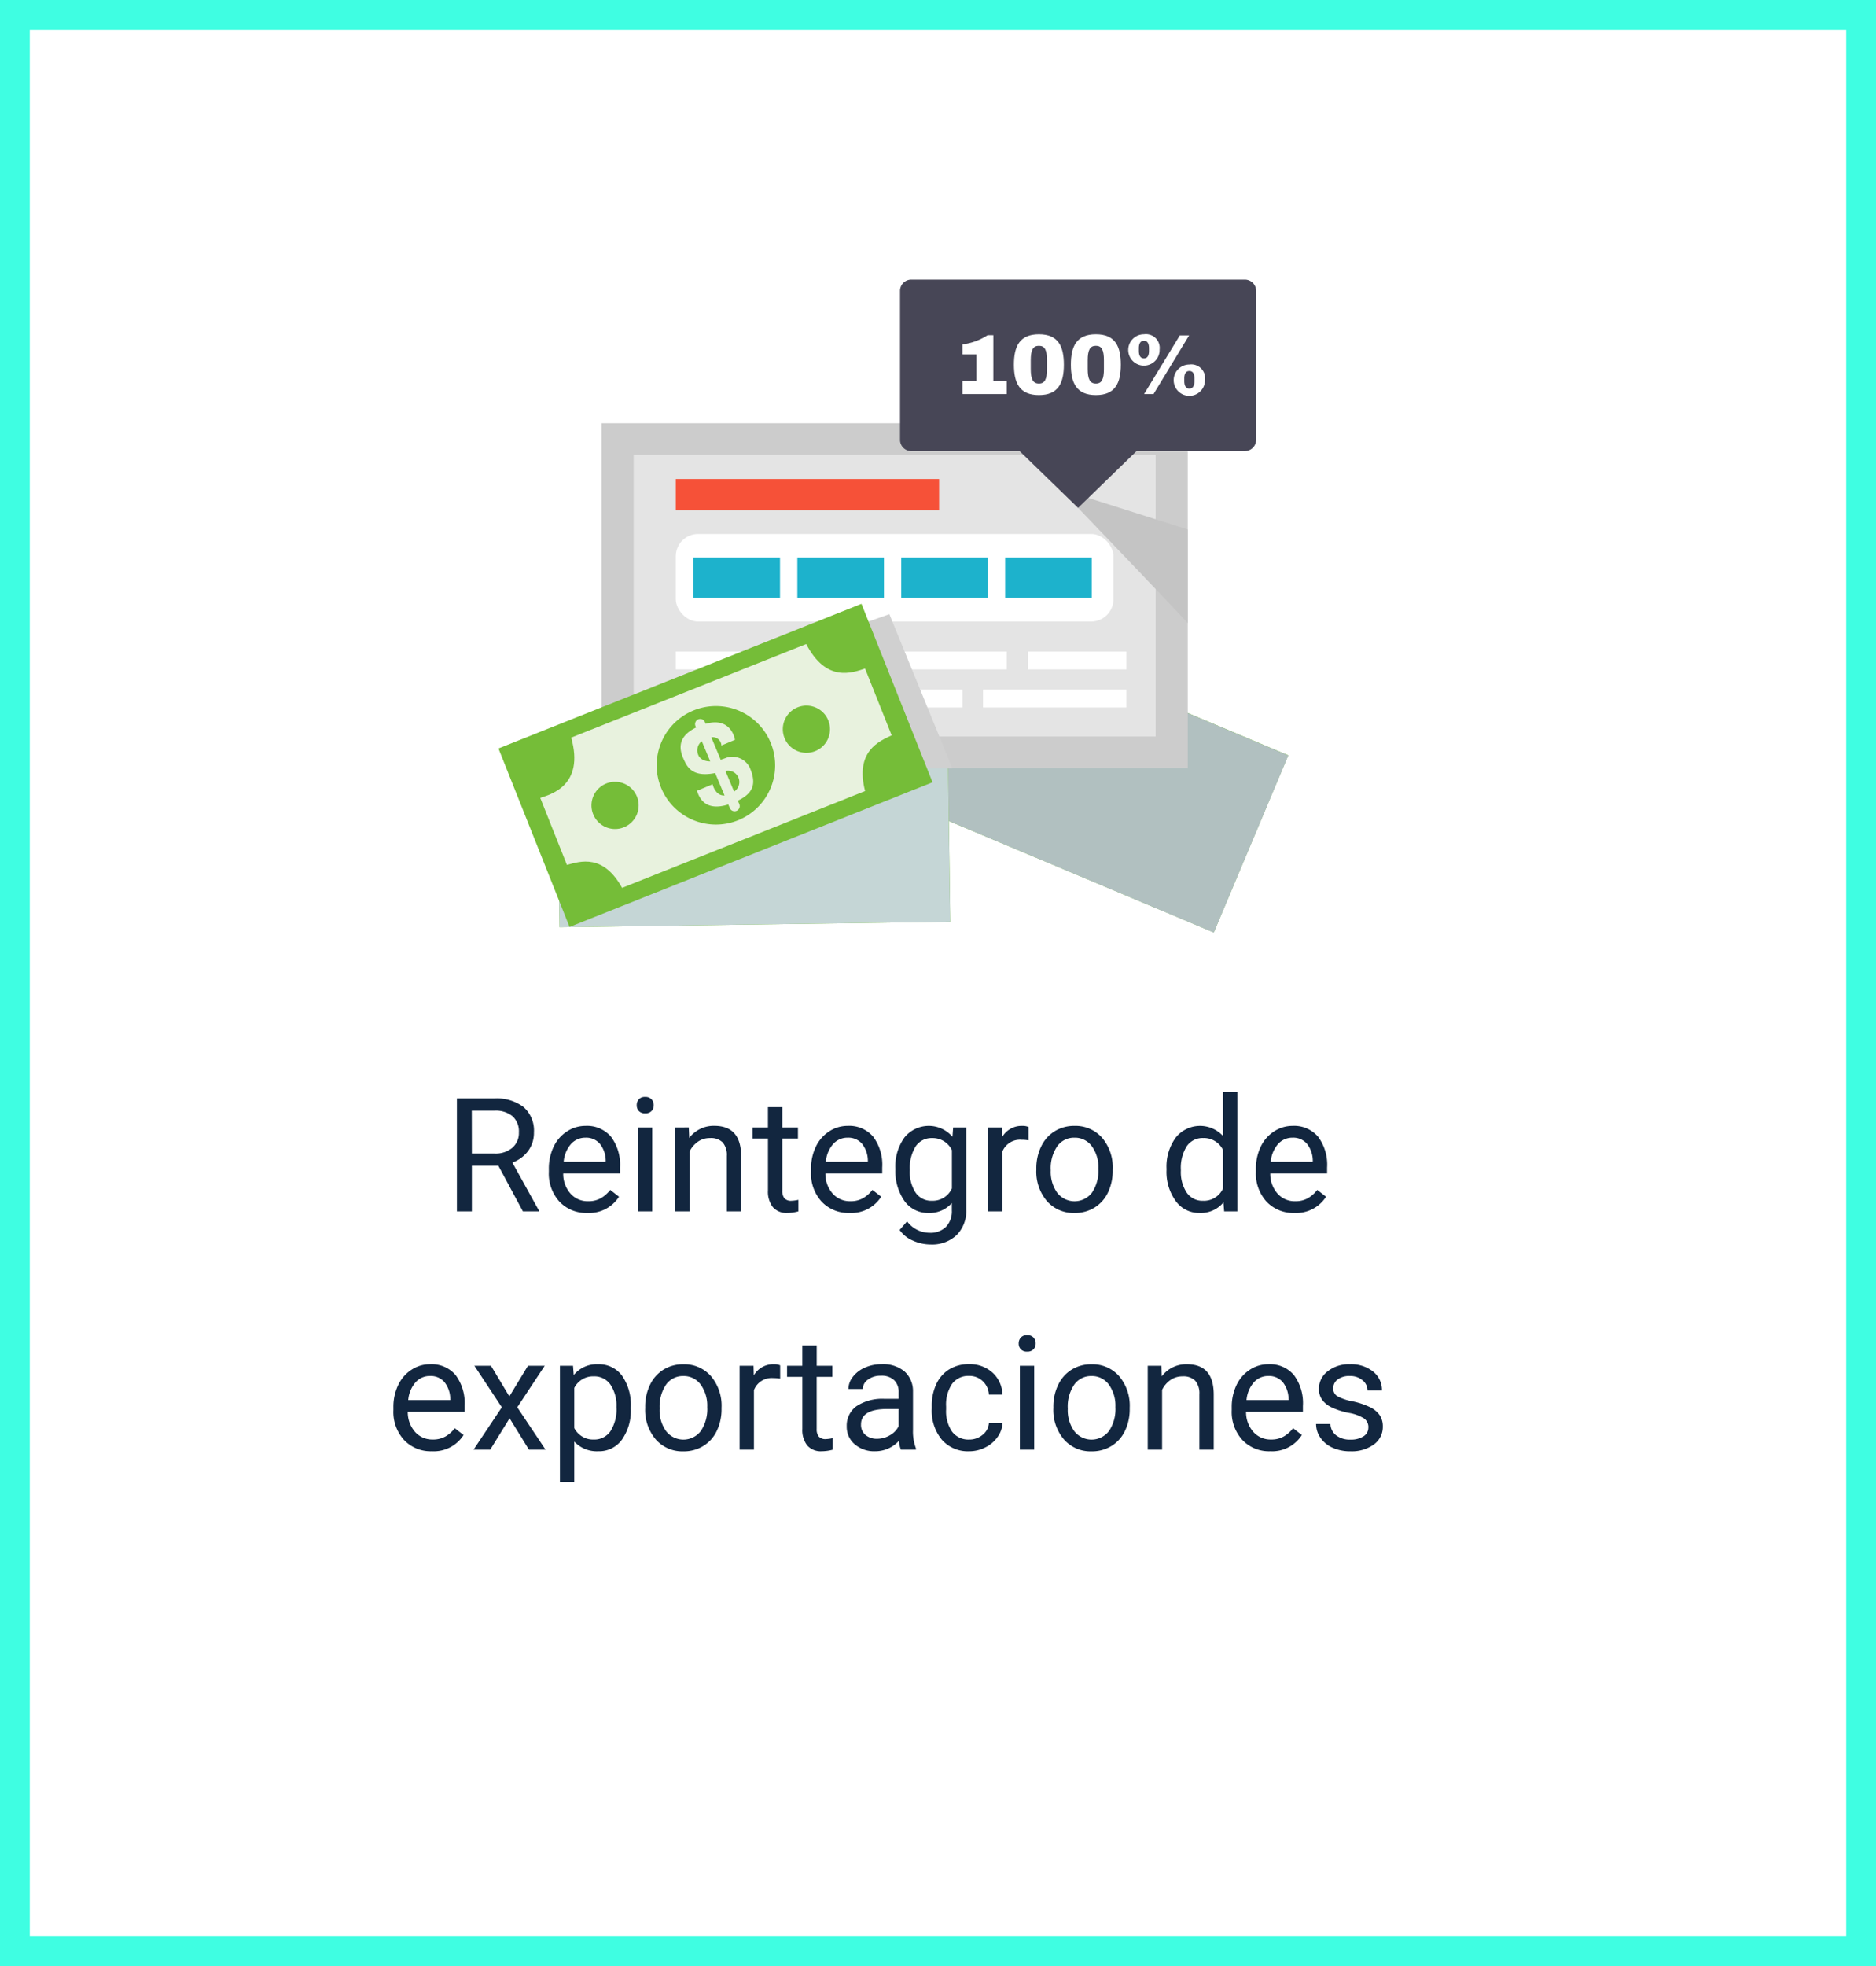 <svg xmlns="http://www.w3.org/2000/svg" width="189" height="198" viewBox="0 0 189 198">
  <rect x="0" y="0" width="189" height="198" fill="#333333" stroke="none"/>
  <g id="Grupo_112870" data-name="Grupo 112870" transform="translate(2320 9271)">
    <g id="Trazado_168239" data-name="Trazado 168239" transform="translate(-2320 -9271)" fill="#fff">
      <path d="M 187.5 196.5 L 1.5 196.5 L 1.5 1.5 L 187.5 1.5 L 187.5 196.5 Z" stroke="none"/>
      <path d="M 3 3 L 3 195 L 186 195 L 186 3 L 3 3 M 0 0 L 189 0 L 189 198 L 0 198 L 0 0 Z" stroke="none" fill="#3ffee2"/>
    </g>
    <path id="Trazado_168240" data-name="Trazado 168240" d="M33.211,12.4H30.539V17H29.031V5.625H32.8a4.457,4.457,0,0,1,2.957.875,3.148,3.148,0,0,1,1.035,2.547,3.062,3.062,0,0,1-.574,1.852,3.428,3.428,0,0,1-1.6,1.18l2.672,4.828V17H35.68Zm-2.672-1.227h2.3a2.6,2.6,0,0,0,1.777-.579,1.959,1.959,0,0,0,.66-1.55,2.062,2.062,0,0,0-.629-1.62,2.663,2.663,0,0,0-1.816-.571h-2.3Zm11.633,5.984a3.693,3.693,0,0,1-2.8-1.129,4.19,4.19,0,0,1-1.078-3.02v-.266a5.073,5.073,0,0,1,.48-2.246,3.748,3.748,0,0,1,1.344-1.547,3.378,3.378,0,0,1,1.871-.559,3.166,3.166,0,0,1,2.563,1.086,4.7,4.7,0,0,1,.914,3.109v.6H39.742a3,3,0,0,0,.73,2.02,2.3,2.3,0,0,0,1.777.77,2.517,2.517,0,0,0,1.3-.312,3.259,3.259,0,0,0,.93-.828l.883.688A3.55,3.55,0,0,1,42.172,17.156Zm-.18-7.578a1.928,1.928,0,0,0-1.469.637A3.1,3.1,0,0,0,39.789,12h4.234v-.109a2.753,2.753,0,0,0-.594-1.707A1.815,1.815,0,0,0,41.992,9.578ZM48.711,17H47.266V8.547h1.445ZM47.148,6.3a.863.863,0,0,1,.215-.594A.807.807,0,0,1,48,5.469a.819.819,0,0,1,.641.242.854.854,0,0,1,.219.594.826.826,0,0,1-.219.586A.834.834,0,0,1,48,7.125a.821.821,0,0,1-.637-.234A.834.834,0,0,1,47.148,6.3Zm5.242,2.242.047,1.063a3.08,3.08,0,0,1,2.531-1.219q2.68,0,2.7,3.023V17H56.227V11.406a1.946,1.946,0,0,0-.418-1.352,1.675,1.675,0,0,0-1.277-.437,2.086,2.086,0,0,0-1.234.375,2.546,2.546,0,0,0-.828.984V17H51.023V8.547ZM61.813,6.5V8.547h1.578V9.664H61.813v5.249a1.173,1.173,0,0,0,.211.763.888.888,0,0,0,.719.254,3.5,3.5,0,0,0,.688-.094V17a4.215,4.215,0,0,1-1.109.155,1.8,1.8,0,0,1-1.461-.586,2.517,2.517,0,0,1-.492-1.664V9.664H58.828V8.547h1.539V6.5Zm6.773,10.656a3.693,3.693,0,0,1-2.8-1.129,4.19,4.19,0,0,1-1.078-3.02v-.266a5.073,5.073,0,0,1,.48-2.246,3.748,3.748,0,0,1,1.344-1.547,3.378,3.378,0,0,1,1.871-.559,3.166,3.166,0,0,1,2.563,1.086,4.7,4.7,0,0,1,.914,3.109v.6H66.156a3,3,0,0,0,.73,2.02,2.3,2.3,0,0,0,1.777.77,2.517,2.517,0,0,0,1.3-.312,3.259,3.259,0,0,0,.93-.828l.883.688A3.55,3.55,0,0,1,68.586,17.156Zm-.18-7.578a1.928,1.928,0,0,0-1.469.637A3.1,3.1,0,0,0,66.2,12h4.234v-.109a2.753,2.753,0,0,0-.594-1.707A1.815,1.815,0,0,0,68.406,9.578Zm4.8,3.125a4.968,4.968,0,0,1,.914-3.145,3.151,3.151,0,0,1,4.836-.074l.07-.937h1.32V16.8a3.439,3.439,0,0,1-.973,2.586,3.589,3.589,0,0,1-2.613.945,4.348,4.348,0,0,1-1.789-.391,3.08,3.08,0,0,1-1.336-1.07l.75-.867a2.826,2.826,0,0,0,2.273,1.148,2.214,2.214,0,0,0,1.645-.594,2.269,2.269,0,0,0,.59-1.672v-.727a2.971,2.971,0,0,1-2.367,1,2.887,2.887,0,0,1-2.4-1.2A5.224,5.224,0,0,1,73.211,12.7Zm1.453.164a3.79,3.79,0,0,0,.586,2.246,1.9,1.9,0,0,0,1.641.816A2.117,2.117,0,0,0,78.9,14.688V10.828a2.142,2.142,0,0,0-1.992-1.211,1.921,1.921,0,0,0-1.648.82A4.128,4.128,0,0,0,74.664,12.867ZM86.617,9.844a4.331,4.331,0,0,0-.711-.055A1.9,1.9,0,0,0,83.977,11v6H82.531V8.547h1.406l.023.977a2.251,2.251,0,0,1,2.016-1.133,1.477,1.477,0,0,1,.641.109Zm.789,2.852a4.993,4.993,0,0,1,.488-2.234A3.643,3.643,0,0,1,89.254,8.93a3.7,3.7,0,0,1,1.988-.539,3.565,3.565,0,0,1,2.793,1.2,4.6,4.6,0,0,1,1.066,3.18v.1a5.036,5.036,0,0,1-.473,2.215,3.589,3.589,0,0,1-1.352,1.527,3.743,3.743,0,0,1-2.02.547,3.556,3.556,0,0,1-2.785-1.2A4.575,4.575,0,0,1,87.406,12.8Zm1.453.172a3.616,3.616,0,0,0,.652,2.258,2.211,2.211,0,0,0,3.5-.012,3.955,3.955,0,0,0,.648-2.418A3.61,3.61,0,0,0,93,10.441a2.1,2.1,0,0,0-1.754-.863,2.075,2.075,0,0,0-1.727.852A3.925,3.925,0,0,0,88.859,12.867Zm11.664-.164a4.952,4.952,0,0,1,.922-3.129,3.137,3.137,0,0,1,4.766-.168V5h1.445V17h-1.328l-.07-.906a2.943,2.943,0,0,1-2.414,1.063,2.887,2.887,0,0,1-2.395-1.2,5.008,5.008,0,0,1-.926-3.141Zm1.445.164a3.749,3.749,0,0,0,.594,2.25,1.92,1.92,0,0,0,1.641.813,2.108,2.108,0,0,0,2.008-1.234V10.813a2.125,2.125,0,0,0-1.992-1.2,1.929,1.929,0,0,0-1.656.82A4.128,4.128,0,0,0,101.969,12.867Zm11.438,4.289a3.693,3.693,0,0,1-2.8-1.129,4.19,4.19,0,0,1-1.078-3.02v-.266a5.073,5.073,0,0,1,.48-2.246,3.748,3.748,0,0,1,1.344-1.547,3.378,3.378,0,0,1,1.871-.559,3.166,3.166,0,0,1,2.563,1.086,4.7,4.7,0,0,1,.914,3.109v.6h-5.727a3,3,0,0,0,.73,2.02,2.3,2.3,0,0,0,1.777.77,2.517,2.517,0,0,0,1.3-.312,3.259,3.259,0,0,0,.93-.828l.883.688A3.55,3.55,0,0,1,113.406,17.156Zm-.18-7.578a1.928,1.928,0,0,0-1.469.637A3.1,3.1,0,0,0,111.023,12h4.234v-.109a2.753,2.753,0,0,0-.594-1.707A1.815,1.815,0,0,0,113.227,9.578ZM26.512,41.156a3.693,3.693,0,0,1-2.8-1.129,4.19,4.19,0,0,1-1.078-3.02v-.266a5.073,5.073,0,0,1,.48-2.246,3.748,3.748,0,0,1,1.344-1.547,3.378,3.378,0,0,1,1.871-.559,3.166,3.166,0,0,1,2.563,1.086,4.7,4.7,0,0,1,.914,3.109v.6H24.082a3,3,0,0,0,.73,2.02,2.3,2.3,0,0,0,1.777.77,2.517,2.517,0,0,0,1.3-.312,3.259,3.259,0,0,0,.93-.828l.883.688A3.55,3.55,0,0,1,26.512,41.156Zm-.18-7.578a1.928,1.928,0,0,0-1.469.637A3.1,3.1,0,0,0,24.129,36h4.234v-.109a2.753,2.753,0,0,0-.594-1.707A1.815,1.815,0,0,0,26.332,33.578Zm7.984,2.055,1.875-3.086h1.688l-2.766,4.18L37.965,41H36.293L34.34,37.836,32.387,41h-1.68l2.852-4.273-2.766-4.18h1.672Zm12.234,1.234a5.062,5.062,0,0,1-.883,3.109,2.829,2.829,0,0,1-2.391,1.18,3.1,3.1,0,0,1-2.422-.977v4.07H39.41v-11.7h1.32l.07.938a2.977,2.977,0,0,1,2.453-1.094,2.882,2.882,0,0,1,2.41,1.148,5.117,5.117,0,0,1,.887,3.2ZM45.105,36.7a3.735,3.735,0,0,0-.609-2.258,1.963,1.963,0,0,0-1.672-.828,2.125,2.125,0,0,0-1.969,1.164V38.82a2.129,2.129,0,0,0,1.984,1.156,1.954,1.954,0,0,0,1.652-.824A4.077,4.077,0,0,0,45.105,36.7ZM48,36.7a4.993,4.993,0,0,1,.488-2.234,3.643,3.643,0,0,1,1.359-1.531,3.7,3.7,0,0,1,1.988-.539,3.565,3.565,0,0,1,2.793,1.2,4.6,4.6,0,0,1,1.066,3.18v.1a5.036,5.036,0,0,1-.473,2.215,3.589,3.589,0,0,1-1.352,1.527,3.743,3.743,0,0,1-2.02.547,3.556,3.556,0,0,1-2.785-1.2A4.575,4.575,0,0,1,48,36.8Zm1.453.172a3.616,3.616,0,0,0,.652,2.258,2.211,2.211,0,0,0,3.5-.012,3.955,3.955,0,0,0,.648-2.418,3.61,3.61,0,0,0-.66-2.254,2.1,2.1,0,0,0-1.754-.863,2.075,2.075,0,0,0-1.727.852A3.925,3.925,0,0,0,49.457,36.867ZM61.6,33.844a4.331,4.331,0,0,0-.711-.055A1.9,1.9,0,0,0,58.957,35v6H57.512V32.547h1.406l.023.977a2.251,2.251,0,0,1,2.016-1.133,1.477,1.477,0,0,1,.641.109Zm3.68-3.344v2.047h1.578v1.117H65.277v5.249a1.173,1.173,0,0,0,.211.763.888.888,0,0,0,.719.254,3.5,3.5,0,0,0,.688-.094V41a4.215,4.215,0,0,1-1.109.155,1.8,1.8,0,0,1-1.461-.586,2.517,2.517,0,0,1-.492-1.664V33.664H62.293V32.547h1.539V30.5ZM73.762,41a3.036,3.036,0,0,1-.2-.891,3.225,3.225,0,0,1-2.406,1.047,2.984,2.984,0,0,1-2.051-.707,2.288,2.288,0,0,1-.8-1.793,2.39,2.39,0,0,1,1-2.051,4.733,4.733,0,0,1,2.824-.73h1.406v-.664A1.623,1.623,0,0,0,73.082,34a1.821,1.821,0,0,0-1.336-.449,2.107,2.107,0,0,0-1.3.391,1.151,1.151,0,0,0-.523.945H68.473a2,2,0,0,1,.449-1.223,3.066,3.066,0,0,1,1.219-.934,4.1,4.1,0,0,1,1.691-.344,3.342,3.342,0,0,1,2.289.73,2.635,2.635,0,0,1,.859,2.012v3.891a4.757,4.757,0,0,0,.3,1.852V41Zm-2.4-1.1a2.54,2.54,0,0,0,1.289-.352,2.127,2.127,0,0,0,.883-.914V36.9H72.4q-2.656,0-2.656,1.555a1.316,1.316,0,0,0,.453,1.063A1.742,1.742,0,0,0,71.363,39.9Zm9.273.078a2.082,2.082,0,0,0,1.352-.469,1.649,1.649,0,0,0,.641-1.172H84a2.621,2.621,0,0,1-.5,1.383,3.293,3.293,0,0,1-1.23,1.047,3.55,3.55,0,0,1-1.629.391A3.482,3.482,0,0,1,77.891,40a4.59,4.59,0,0,1-1.02-3.152v-.242a5.089,5.089,0,0,1,.453-2.2,3.451,3.451,0,0,1,1.3-1.492,3.7,3.7,0,0,1,2-.531,3.39,3.39,0,0,1,2.363.852,3.043,3.043,0,0,1,1,2.211H82.629a1.992,1.992,0,0,0-.621-1.348,1.932,1.932,0,0,0-1.379-.527,2.023,2.023,0,0,0-1.707.793,3.724,3.724,0,0,0-.605,2.293v.273a3.65,3.65,0,0,0,.6,2.25A2.033,2.033,0,0,0,80.637,39.977ZM87.191,41H85.746V32.547h1.445ZM85.629,30.3a.863.863,0,0,1,.215-.594.807.807,0,0,1,.637-.242.819.819,0,0,1,.641.242.854.854,0,0,1,.219.594.826.826,0,0,1-.219.586.834.834,0,0,1-.641.234.821.821,0,0,1-.637-.234A.834.834,0,0,1,85.629,30.3ZM89.121,36.7a4.993,4.993,0,0,1,.488-2.234,3.643,3.643,0,0,1,1.359-1.531,3.7,3.7,0,0,1,1.988-.539,3.565,3.565,0,0,1,2.793,1.2,4.6,4.6,0,0,1,1.066,3.18v.1a5.036,5.036,0,0,1-.473,2.215,3.589,3.589,0,0,1-1.352,1.527,3.743,3.743,0,0,1-2.02.547,3.556,3.556,0,0,1-2.785-1.2A4.575,4.575,0,0,1,89.121,36.8Zm1.453.172a3.616,3.616,0,0,0,.652,2.258,2.211,2.211,0,0,0,3.5-.012,3.955,3.955,0,0,0,.648-2.418,3.61,3.61,0,0,0-.66-2.254,2.1,2.1,0,0,0-1.754-.863,2.075,2.075,0,0,0-1.727.852A3.925,3.925,0,0,0,90.574,36.867ZM100,32.547l.047,1.063a3.08,3.08,0,0,1,2.531-1.219q2.68,0,2.7,3.023V41h-1.445V35.406a1.946,1.946,0,0,0-.418-1.352,1.675,1.675,0,0,0-1.277-.437,2.086,2.086,0,0,0-1.234.375,2.546,2.546,0,0,0-.828.984V41H98.629V32.547Zm10.969,8.609a3.693,3.693,0,0,1-2.8-1.129,4.19,4.19,0,0,1-1.078-3.02v-.266a5.073,5.073,0,0,1,.48-2.246,3.748,3.748,0,0,1,1.344-1.547,3.378,3.378,0,0,1,1.871-.559,3.166,3.166,0,0,1,2.563,1.086,4.7,4.7,0,0,1,.914,3.109v.6h-5.727a3,3,0,0,0,.73,2.02,2.3,2.3,0,0,0,1.777.77,2.517,2.517,0,0,0,1.3-.312,3.259,3.259,0,0,0,.93-.828l.883.688A3.55,3.55,0,0,1,110.965,41.156Zm-.18-7.578a1.928,1.928,0,0,0-1.469.637A3.1,3.1,0,0,0,108.582,36h4.234v-.109a2.753,2.753,0,0,0-.594-1.707A1.815,1.815,0,0,0,110.785,33.578Zm10.07,5.18a1.064,1.064,0,0,0-.441-.91,4.249,4.249,0,0,0-1.539-.559,7.277,7.277,0,0,1-1.742-.562,2.479,2.479,0,0,1-.953-.781,1.869,1.869,0,0,1-.309-1.078,2.193,2.193,0,0,1,.879-1.758A3.432,3.432,0,0,1,119,32.391a3.532,3.532,0,0,1,2.332.742,2.357,2.357,0,0,1,.895,1.9H120.77a1.3,1.3,0,0,0-.5-1.023,1.888,1.888,0,0,0-1.27-.43,1.976,1.976,0,0,0-1.234.344,1.082,1.082,0,0,0-.445.9.877.877,0,0,0,.414.789,5.1,5.1,0,0,0,1.5.508,7.8,7.8,0,0,1,1.754.578,2.558,2.558,0,0,1,1,.809,1.988,1.988,0,0,1,.324,1.152,2.163,2.163,0,0,1-.906,1.816,3.8,3.8,0,0,1-2.352.684,4.257,4.257,0,0,1-1.8-.359,2.922,2.922,0,0,1-1.223-1,2.42,2.42,0,0,1-.441-1.395h1.445a1.5,1.5,0,0,0,.582,1.152,2.258,2.258,0,0,0,1.434.426,2.331,2.331,0,0,0,1.316-.332A1.02,1.02,0,0,0,120.855,38.758Z" transform="translate(-2303 -9166)" fill="#12263f"/>
    <g id="Grupo_106378" data-name="Grupo 106378" transform="translate(-2281.938 -9372.932)">
      <g id="Grupo_106377" data-name="Grupo 106377">
        <rect id="Rectángulo_33907" data-name="Rectángulo 33907" width="19.35" height="39.367" transform="translate(47.93 180.578) rotate(-67.199)" fill="#75bd38"/>
        <path id="Trazado_162143" data-name="Trazado 162143" d="M54.94,169.243l-2.816,6.7c1.25.687,3.389,1.773,2.346,5.542L78.759,191.7c2.083-3.6,4.554-2.578,5.843-2.125l2.807-6.678c-1.25-.615-3.779-1.721-2.5-5.917L61.416,167.1C58.986,171.543,55.859,169.688,54.94,169.243Z" fill="#ffffd0"/>
        <path id="Trazado_162144" data-name="Trazado 162144" d="M61.974,175.988a2.377,2.377,0,1,1-1.272-3.114A2.377,2.377,0,0,1,61.974,175.988Z" fill="#75bd38"/>
        <path id="Trazado_162145" data-name="Trazado 162145" d="M81.1,184.029a2.376,2.376,0,1,1-1.266-3.112A2.375,2.375,0,0,1,81.1,184.029Z" fill="#75bd38"/>
        <path id="Trazado_162146" data-name="Trazado 162146" d="M75.364,181.617a5.967,5.967,0,1,1-3.189-7.812A5.966,5.966,0,0,1,75.364,181.617Z" fill="#75bd38"/>
      </g>
      <path id="Trazado_162147" data-name="Trazado 162147" d="M71.935,181.781a1.951,1.951,0,0,0-.9-2.346c-.219-.1-.415-.194-.59-.291l.95-2.259a.871.871,0,0,1,.123,1.306l1.365.574s1.45-1.885-.918-3.236l.078-.186a.518.518,0,0,0-.955-.4l-.068.161c-2.25-.792-2.885.628-3.2,1.454-.306.806-.568,1.873,1.272,3.13l-.949,2.257c-.7-.649-.038-1.651-.038-1.651l-1.571-.661c-.369.7-.9,2.09,1.229,3.217l-.16.381a.518.518,0,0,0,.955.4l.154-.366C70.315,183.837,71.25,183.466,71.935,181.781ZM69.2,177.215a1.161,1.161,0,0,1,1.245-.738l-.855,2.034C68.894,177.794,69.2,177.215,69.2,177.215Zm-.1,5.139.872-2.075A1.14,1.14,0,0,1,69.1,182.354Z" fill="#ffffd0"/>
    </g>
    <path id="Trazado_168241" data-name="Trazado 168241" d="M0,0H19.35V39.367H0Z" transform="matrix(0.388, -0.922, 0.922, 0.388, -2234.008, -9192.354)" fill="#b1c0c0" style="mix-blend-mode: multiply;isolation: isolate"/>
    <g id="Grupo_106381" data-name="Grupo 106381" transform="translate(-2281.938 -9372.932)">
      <g id="Grupo_106380" data-name="Grupo 106380">
        <rect id="Rectángulo_33909" data-name="Rectángulo 33909" width="39.366" height="19.35" transform="matrix(1, -0.014, 0.014, 1, 18.039, 175.961)" fill="#75bd38"/>
        <path id="Trazado_162148" data-name="Trazado 162148" d="M20.195,182.116l.1,7.267c1.421.129,3.815.268,4.368,4.139l26.346-.368c.469-4.131,3.141-4.186,4.5-4.286l-.1-7.244c-1.392-.062-4.152-.063-4.662-4.42l-25.481.356C24.824,182.6,21.216,182.156,20.195,182.116Z" fill="#ffffd0"/>
        <path id="Trazado_162149" data-name="Trazado 162149" d="M29.341,185.481a2.377,2.377,0,1,1-2.412-2.345A2.378,2.378,0,0,1,29.341,185.481Z" fill="#75bd38"/>
        <path id="Trazado_162150" data-name="Trazado 162150" d="M50.087,185.191a2.376,2.376,0,1,1-2.406-2.344A2.374,2.374,0,0,1,50.087,185.191Z" fill="#75bd38"/>
        <path id="Trazado_162151" data-name="Trazado 162151" d="M43.864,185.278a5.967,5.967,0,1,1-6.049-5.882A5.965,5.965,0,0,1,43.864,185.278Z" fill="#75bd38"/>
      </g>
      <path id="Trazado_162152" data-name="Trazado 162152" d="M40.788,186.8c-.038-1.591-1.764-1.789-1.764-1.789-.24,0-.458-.011-.657-.03l-.034-2.451a.871.871,0,0,1,.636,1.148l1.48-.021s.574-2.307-2.137-2.6l0-.2a.519.519,0,0,0-1.037.014l0,.174c-2.378.175-2.392,1.731-2.349,2.614.042.861.23,1.944,2.419,2.358l.034,2.449c-.9-.315-.7-1.5-.7-1.5l-1.7.023c-.057.79.015,2.275,2.415,2.457l0,.413a.519.519,0,0,0,1.037-.015l-.006-.4C40.127,189.334,40.835,188.619,40.788,186.8Zm-4.337-3.087a1.162,1.162,0,0,1,.845-1.175l.031,2.206C36.4,184.365,36.451,183.714,36.451,183.714Zm1.965,4.749-.032-2.25A1.14,1.14,0,0,1,38.416,188.463Z" fill="#ffffd0"/>
    </g>
    <path id="Trazado_168242" data-name="Trazado 168242" d="M0,0H39.366V19.35H0Z" transform="translate(-2263.899 -9196.971) rotate(-0.799)" fill="#c5d6d6" style="mix-blend-mode: multiply;isolation: isolate"/>
    <g id="Grupo_106385" data-name="Grupo 106385" transform="translate(-2281.938 -9372.932)">
      <rect id="Rectángulo_33911" data-name="Rectángulo 33911" width="59.057" height="34.734" transform="translate(22.54 144.552)" fill="#ccc"/>
      <rect id="Rectángulo_33912" data-name="Rectángulo 33912" width="52.585" height="28.377" transform="translate(25.775 147.731)" fill="#e4e4e4"/>
      <g id="Grupo_106384" data-name="Grupo 106384">
        <rect id="Rectángulo_33913" data-name="Rectángulo 33913" width="44.094" height="8.819" rx="2.246" transform="translate(30.021 155.707)" fill="#fff"/>
        <g id="Grupo_106383" data-name="Grupo 106383">
          <rect id="Rectángulo_33914" data-name="Rectángulo 33914" width="8.723" height="4.073" transform="translate(31.799 158.08)" fill="#1db2cc"/>
          <rect id="Rectángulo_33915" data-name="Rectángulo 33915" width="8.723" height="4.073" transform="translate(42.268 158.08)" fill="#1db2cc"/>
          <rect id="Rectángulo_33916" data-name="Rectángulo 33916" width="8.723" height="4.073" transform="translate(52.736 158.08)" fill="#1db2cc"/>
          <rect id="Rectángulo_33917" data-name="Rectángulo 33917" width="8.723" height="4.073" transform="translate(63.203 158.08)" fill="#1db2cc"/>
        </g>
      </g>
      <rect id="Rectángulo_33918" data-name="Rectángulo 33918" width="13.503" height="1.796" transform="translate(30.021 167.553)" fill="#fff"/>
      <rect id="Rectángulo_33919" data-name="Rectángulo 33919" width="26.53" height="3.144" transform="translate(30.021 150.174)" fill="#f65138"/>
      <rect id="Rectángulo_33920" data-name="Rectángulo 33920" width="17.074" height="1.796" transform="translate(46.289 167.553)" fill="#fff"/>
      <rect id="Rectángulo_33921" data-name="Rectángulo 33921" width="9.902" height="1.796" transform="translate(65.51 167.553)" fill="#fff"/>
      <rect id="Rectángulo_33922" data-name="Rectángulo 33922" width="10.144" height="1.796" transform="translate(30.021 171.384)" fill="#fff"/>
      <rect id="Rectángulo_33923" data-name="Rectángulo 33923" width="8.978" height="1.796" transform="translate(42.268 171.384)" fill="#fff"/>
      <rect id="Rectángulo_33924" data-name="Rectángulo 33924" width="5.708" height="1.796" transform="translate(53.191 171.384)" fill="#fff"/>
      <rect id="Rectángulo_33925" data-name="Rectángulo 33925" width="14.441" height="1.796" transform="translate(60.971 171.384)" fill="#fff"/>
    </g>
    <path id="Trazado_162153" data-name="Trazado 162153" d="M70.55,153.078s10.166,10.6,11.046,11.606v-9.429L70.55,151.747C72.313,153.866,68.818,150.913,70.55,153.078Z" transform="translate(-2281.938 -9372.932)" fill="#c4c4c4" style="mix-blend-mode: multiply;isolation: isolate"/>
    <g id="Grupo_106388" data-name="Grupo 106388" transform="translate(-2281.938 -9372.932)">
      <path id="Trazado_162154" data-name="Trazado 162154" d="M52.611,131.225v15a1.137,1.137,0,0,0,1.136,1.136H64.66l5.89,5.718,5.89-5.718H87.352a1.137,1.137,0,0,0,1.136-1.136v-15a1.136,1.136,0,0,0-1.136-1.136h-33.6A1.136,1.136,0,0,0,52.611,131.225Z" fill="#474656"/>
      <g id="Grupo_106387" data-name="Grupo 106387">
        <g id="Grupo_106386" data-name="Grupo 106386">
          <path id="Trazado_162155" data-name="Trazado 162155" d="M62.012,140.294h1.35v1.324H58.9v-1.324h1.4v-2.676H58.9v-1a6.049,6.049,0,0,0,2.537-.929h.576Z" fill="#fff"/>
          <path id="Trazado_162156" data-name="Trazado 162156" d="M69.118,138.659c0,1.832-.551,3.062-2.512,3.062s-2.52-1.23-2.52-3.062.559-3.062,2.52-3.062S69.118,136.827,69.118,138.659Zm-3.337-.43v.852c0,1.04.223,1.479.825,1.479s.809-.439.809-1.479v-.852c0-1.041-.207-1.471-.809-1.471S65.781,137.188,65.781,138.229Z" fill="#fff"/>
          <path id="Trazado_162157" data-name="Trazado 162157" d="M74.856,138.659c0,1.832-.551,3.062-2.512,3.062s-2.52-1.23-2.52-3.062.559-3.062,2.52-3.062S74.856,136.827,74.856,138.659Zm-3.337-.43v.852c0,1.04.223,1.479.825,1.479s.809-.439.809-1.479v-.852c0-1.041-.207-1.471-.809-1.471S71.519,137.188,71.519,138.229Z" fill="#fff"/>
          <path id="Trazado_162158" data-name="Trazado 162158" d="M78.762,137.146a1.579,1.579,0,1,1-1.574-1.549A1.388,1.388,0,0,1,78.762,137.146ZM76.672,137v.276c0,.43.146.748.516.748s.507-.318.507-.748V137c0-.43-.129-.748-.507-.748S76.672,136.569,76.672,137Zm1.479,4.619H77.2l3.6-5.909h.937Zm5.186-1.428a1.578,1.578,0,1,1-1.574-1.548A1.388,1.388,0,0,1,83.337,140.19Zm-2.09-.146v.275c0,.43.147.749.516.749s.508-.319.508-.749v-.275c0-.43-.129-.748-.508-.748S81.247,139.614,81.247,140.044Z" fill="#fff"/>
        </g>
      </g>
    </g>
    <path id="Trazado_162159" data-name="Trazado 162159" d="M51.538,163.786s-13.068,4.549-16.445,6.221c-4.29,2.125-6.2,7.267-10.544,9.279H57.874Z" transform="translate(-2281.938 -9372.932)" fill="#d0d0d0" style="mix-blend-mode: multiply;isolation: isolate"/>
    <g id="Grupo_106390" data-name="Grupo 106390" transform="translate(-2281.938 -9372.932)">
      <rect id="Rectángulo_33926" data-name="Rectángulo 33926" width="39.366" height="19.35" transform="matrix(0.929, -0.37, 0.37, 0.929, 12.157, 177.308)" fill="#75bd38"/>
      <path id="Trazado_162160" data-name="Trazado 162160" d="M16.367,182.288l2.688,6.753c1.373-.387,3.66-1.111,5.557,2.307L49.093,181.6c-1.037-4.026,1.441-5.03,2.677-5.611l-2.679-6.73c-1.322.438-3.9,1.422-5.931-2.466l-23.677,9.424C20.865,181.092,17.335,181.962,16.367,182.288Z" fill="#e8f2de"/>
      <path id="Trazado_162161" data-name="Trazado 162161" d="M26.111,182.169a2.376,2.376,0,1,1-3.089-1.33A2.377,2.377,0,0,1,26.111,182.169Z" fill="#75bd38"/>
      <path id="Trazado_162162" data-name="Trazado 162162" d="M45.39,174.495a2.377,2.377,0,1,1-3.085-1.332A2.376,2.376,0,0,1,45.39,174.495Z" fill="#75bd38"/>
      <path id="Trazado_162163" data-name="Trazado 162163" d="M39.607,176.8a5.967,5.967,0,1,1-7.75-3.336A5.967,5.967,0,0,1,39.607,176.8Z" fill="#75bd38"/>
    </g>
    <path id="Trazado_162164" data-name="Trazado 162164" d="M37.471,179.228a1.954,1.954,0,0,0-2.305-1c-.222.089-.429.16-.62.217l-.947-2.261a.872.872,0,0,1,1.018.828l1.366-.572s-.329-2.355-2.951-1.612l-.078-.187a.519.519,0,0,0-.957.4l.068.161c-2.142,1.049-1.574,2.5-1.2,3.3.361.783.938,1.718,3.124,1.285l.946,2.259c-.952.044-1.205-1.13-1.205-1.13l-1.573.658c.242.754.862,2.1,3.157,1.378l.159.381a.519.519,0,0,0,.957-.4l-.154-.367C37.8,181.824,38.193,180.9,37.471,179.228Zm-5.176-1.246a1.163,1.163,0,0,1,.345-1.406l.852,2.036C32.495,178.6,32.295,177.982,32.295,177.982Zm3.6,3.673-.869-2.076A1.14,1.14,0,0,1,35.89,181.655Z" transform="translate(-2281.938 -9372.932)" fill="#e8f2de"/>
  </g>
</svg>
